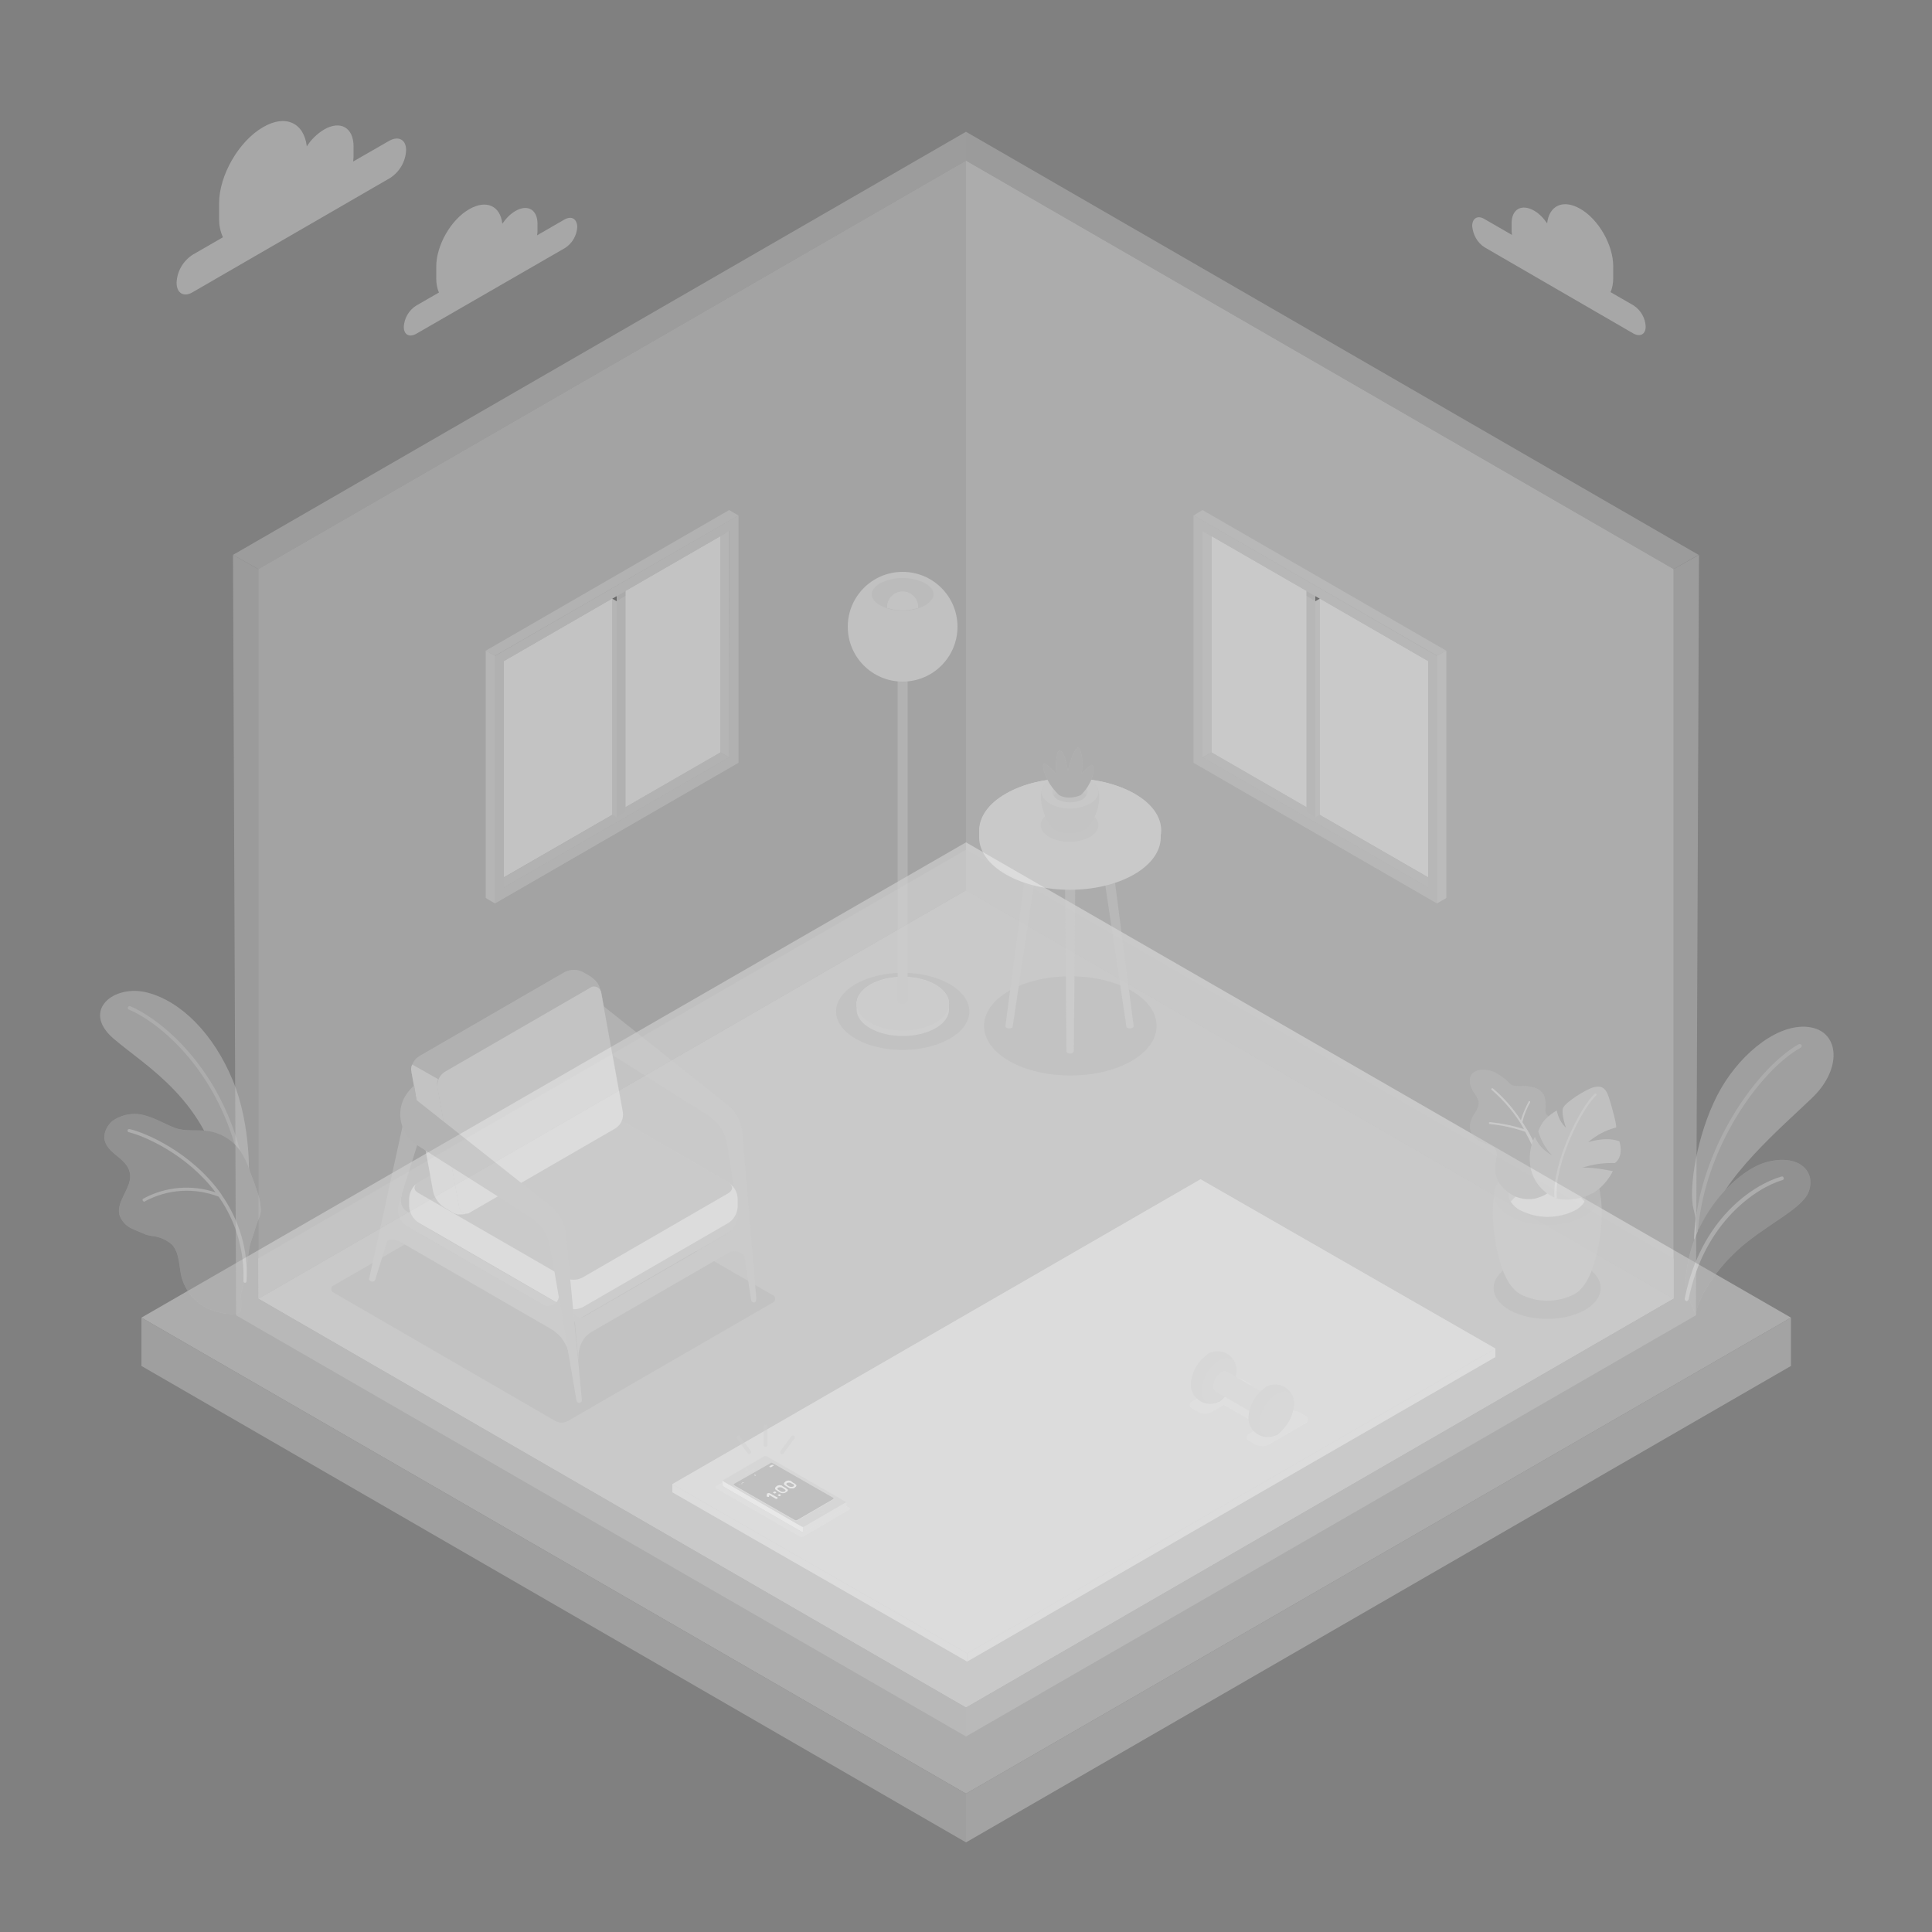 <?xml version="1.0" encoding="utf-8"?>
<!-- Generator: Adobe Illustrator 28.0.0, SVG Export Plug-In . SVG Version: 6.00 Build 0)  -->
<svg version="1.1" id="Capa_1" xmlns="http://www.w3.org/2000/svg" xmlns:xlink="http://www.w3.org/1999/xlink" x="0px" y="0px"
	 viewBox="0 0 500 500" style="enable-background:new 0 0 500 500;" xml:space="preserve">
<rect x="0" y="0" width="500" height="500" fill="#808080" stroke="none"/>
<style type="text/css">
	.st0{opacity:0.35;}
	.st1{fill:#FFFFFF;}
	.st2{opacity:0.15;enable-background:new    ;}
	.st3{opacity:0.1;enable-background:new    ;}
	.st4{fill:#F0F0F0;}
	.st5{opacity:0.3;enable-background:new    ;}
	.st6{opacity:0.9;}
	.st7{fill:#D1D1D1;}
	.st8{fill:#CECECE;}
	.st9{opacity:0.8;}
	.st10{fill:#FBFBFB;}
	.st11{opacity:0.6;}
	.st12{opacity:0.1;}
	.st13{opacity:0.85;fill:#FFFFFF;enable-background:new    ;}
	.st14{opacity:0.2;enable-background:new    ;}
	.st15{fill:#D8D8D8;}
	.st16{opacity:0.95;fill:#FFFFFF;enable-background:new    ;}
	.st17{fill:#F8F8F8;}
	.st18{fill:#E8E8E8;}
	.st19{opacity:0.45;fill:#FFFFFF;enable-background:new    ;}
	.st20{opacity:5.000000e-02;}
	.st21{opacity:0.25;enable-background:new    ;}
	.st22{opacity:0.7;fill:#FFFFFF;enable-background:new    ;}
	.st23{opacity:0.5;fill:#FFFFFF;enable-background:new    ;}
	.st24{opacity:0.4;fill:#FFFFFF;enable-background:new    ;}
	.st25{opacity:0.45;enable-background:new    ;}
</style>
<g id="freepik--Floor--inject-162" class="st0">
	<g id="freepik--floor--inject-162">
		<polygon class="st1" points="250,464.2 36.6,341 250,218 463.5,341 		"/>
		<polygon class="st1" points="36.6,341 36.6,353.5 250,476.8 250,464.2 		"/>
		<polygon class="st2" points="36.6,341 36.6,353.5 250,476.8 250,464.2 		"/>
		<polygon class="st1" points="250,476.8 463.5,353.5 463.5,341 250,464.2 		"/>
		<polygon class="st3" points="250,476.8 463.5,353.5 463.5,341 250,464.2 		"/>
	</g>
</g>
<g id="freepik--Clouds--inject-162" class="st0">
	<g id="freepik--clouds--inject-162">
		<path class="st4" d="M100.8,36.4l-9.4,5.4c0-0.4,0.1-0.8,0.1-1.2v-2.7c0-4.9-3.4-6.8-7.6-4.4c-1.8,1.1-3.4,2.6-4.5,4.4
			c-0.7-6.1-5.5-8.4-11.3-5c-6.3,3.6-11.4,12.5-11.4,19.7v4.1c0,1.6,0.3,3.2,1,4.7l-7.8,4.5c-2.5,1.6-4.1,4.3-4.2,7.3
			c0,2.7,1.9,3.8,4.2,2.4l51-29.5c2.5-1.6,4.1-4.3,4.2-7.3C105.1,36.2,103.2,35.1,100.8,36.4z"/>
		<path class="st4" d="M146.1,56.8l-7.1,4.1c0-0.3,0.1-0.6,0.1-0.9v-2.1c0-3.7-2.6-5.1-5.7-3.3c-1.4,0.8-2.5,2-3.4,3.3
			c-0.5-4.6-4.1-6.3-8.5-3.8c-4.8,2.7-8.6,9.4-8.6,14.9v3.1c0,1.2,0.2,2.5,0.7,3.6l-5.9,3.4c-1.9,1.2-3.1,3.3-3.2,5.5
			c0,2,1.4,2.8,3.2,1.8l38.5-22.2c1.9-1.2,3.1-3.3,3.2-5.5C149.3,56.6,147.9,55.8,146.1,56.8z"/>
	</g>
	<path id="freepik--Cloud--inject-162" class="st4" d="M384.2,56.7l7.1,4.1c0-0.3-0.1-0.6-0.1-0.9v-2.1c0-3.7,2.6-5.1,5.8-3.3
		c1.4,0.8,2.5,2,3.4,3.3c0.5-4.6,4.1-6.3,8.5-3.8c4.8,2.7,8.6,9.4,8.6,14.9V72c0,1.2-0.2,2.5-0.7,3.6l5.9,3.4
		c1.9,1.2,3.1,3.3,3.2,5.5c0,2-1.4,2.8-3.2,1.8L384.2,64c-1.9-1.2-3-3.3-3.2-5.5C381,56.5,382.4,55.6,384.2,56.7z"/>
</g>
<g id="freepik--Plants--inject-162" class="st0">
	<g id="freepik--plants--inject-162">
		<path class="st1" d="M438.1,312c-1-6.5,1.8-20.8,7.3-30.3s15.3-17.3,23.3-15.8c7.4,1.4,8,10.8,0.3,18.2s-24.1,21.3-26.4,32.5
			l-1.3,9.8L438.1,312z"/>
		<path class="st2" d="M438.1,312c-1-6.5,1.8-20.8,7.3-30.3s15.3-17.3,23.3-15.8c7.4,1.4,8,10.8,0.3,18.2s-24.1,21.3-26.4,32.5
			l-1.3,9.8L438.1,312z"/>
		<path class="st1" d="M438.9,321c0.2-0.1,0.4-0.2,0.4-0.5c1.1-23,16.5-43.8,26.8-49.4c0.2-0.2,0.3-0.5,0.1-0.7
			c-0.1-0.2-0.4-0.2-0.6-0.2c-10.4,5.7-26.1,26.8-27.2,50.2c0,0.3,0.2,0.5,0.4,0.5l0,0L438.9,321z"/>
		<path class="st1" d="M438.8,340.4c0.5-3.8,4.1-10.5,10.6-16.6c7.2-6.7,17-10.8,18.7-15.4c2-5.6-3-9.9-11.1-7.6s-21,15.6-20.8,32.9
			L438.8,340.4z"/>
		<path class="st5" d="M438.8,340.4c0.5-3.8,4.1-10.5,10.6-16.6c7.2-6.7,17-10.8,18.7-15.4c2-5.6-3-9.9-11.1-7.6s-21,15.6-20.8,32.9
			L438.8,340.4z"/>
		<path class="st1" d="M436.6,336.7c0.2,0,0.3-0.2,0.4-0.4c4-20.1,17.7-29,24.3-30.9c0.3-0.1,0.4-0.3,0.3-0.6l0,0
			c-0.1-0.3-0.3-0.4-0.6-0.3l0,0c-7.3,2.1-20.9,11-25,31.6c0,0.3,0.1,0.5,0.4,0.6C436.5,336.8,436.5,336.8,436.6,336.7z"/>
	</g>
	<g id="freepik--plants--inject-162_00000004539304992026160160000010937462740983874727_">
		<path class="st1" d="M64.4,305.6c0,0,0.8-14.1-4.2-26.1s-13.3-20.3-22-22.6s-17.3,4.6-8.8,11.9s24.3,15.9,28.4,38.1L64.4,305.6z"
			/>
		<path class="st2" d="M64.4,305.6c0,0,0.8-14.1-4.2-26.1s-13.3-20.3-22-22.6s-17.3,4.6-8.8,11.9s24.3,15.9,28.4,38.1L64.4,305.6z"
			/>
		<path class="st1" d="M62.4,301.6L62.4,301.6c0.4-0.1,0.5-0.3,0.5-0.6c-5.3-24.6-21.4-37.3-29.2-40.6c-0.2-0.1-0.5,0-0.6,0.3
			c-0.1,0.2,0,0.5,0.3,0.6l0,0C41,264.5,56.8,277,62,301.2C62,301.4,62.2,301.6,62.4,301.6z"/>
		<path class="st1" d="M27,294.6c0.2,1.9,1.7,3.3,3.2,4.5s3,2.5,3.4,4.4c0.8,3.7-3.6,7.2-2.7,10.9c0.5,1.5,1.6,2.8,3.1,3.5
			c1.2,0.6,2.4,1,3.7,1.6c0.6,0.2,1.2,0.3,1.8,0.4c1.9,0.2,3.6,1,5,2.2c2,2.2,1.8,5.6,2.5,8.5c1,3.5,3.4,6.4,6.7,8
			c2.7,1.3,7.2,2,8.3,1c0.9-0.8,0.1-4.2,0.5-5.3c0.8-2.9,1.4-5.8,1.7-8.8c0.1-1.4,0.3-2.7,0.7-4c0.5-1.4,1-2.9,1.4-4.3
			s1.3-2.7,1.2-4.4c-0.1-1.7-0.5-3.3-1.1-4.9c-0.5-1.6-1.1-3.1-1.7-4.7c-0.6-1.9-1.4-3.7-2.5-5.3c-1.9-2.8-5-4.7-8.4-5.2
			c-2.8-0.4-5.8,0.2-8.5-0.8s-5-2.5-7.7-3.2c-2.9-0.9-6.1-0.3-8.5,1.4C27.8,291.2,26.9,292.9,27,294.6z"/>
		<path class="st5" d="M27,294.6c0.2,1.9,1.7,3.3,3.2,4.5s3,2.5,3.4,4.4c0.8,3.7-3.6,7.2-2.7,10.9c0.5,1.5,1.6,2.8,3.1,3.5
			c1.2,0.6,2.4,1,3.7,1.6c0.6,0.2,1.2,0.3,1.8,0.4c1.9,0.2,3.6,1,5,2.2c2,2.2,1.8,5.6,2.5,8.5c1,3.5,3.4,6.4,6.7,8
			c2.7,1.3,7.2,2,8.3,1c0.9-0.8,0.1-4.2,0.5-5.3c0.8-2.9,1.4-5.8,1.7-8.8c0.1-1.4,0.3-2.7,0.7-4c0.5-1.4,1-2.9,1.4-4.3
			s1.3-2.7,1.2-4.4c-0.1-1.7-0.5-3.3-1.1-4.9c-0.5-1.6-1.1-3.1-1.7-4.7c-0.6-1.9-1.4-3.7-2.5-5.3c-1.9-2.8-5-4.7-8.4-5.2
			c-2.8-0.4-5.8,0.2-8.5-0.8s-5-2.5-7.7-3.2c-2.9-0.9-6.1-0.3-8.5,1.4C27.8,291.2,26.9,292.9,27,294.6z"/>
		<path class="st1" d="M57.4,309.3c0-0.1-0.1-0.1-0.1-0.2c-7.7-10.9-19.7-16-23.8-16.9c-0.2,0-0.5,0.1-0.5,0.3
			c0,0.2,0.1,0.5,0.3,0.5l0,0c3.8,0.9,15,5.6,22.5,15.6c-6.2-2.1-13-1.5-18.7,1.6c-0.2,0.1-0.3,0.4-0.1,0.6l0,0
			c0.1,0.1,0.2,0.2,0.3,0.2s0.2,0,0.2-0.1c5.9-3.2,12.9-3.6,19.1-1.2c4.5,6.4,6.7,14.1,6.4,21.9c0,0.2,0.2,0.4,0.4,0.4l0,0
			c0.2,0,0.4-0.2,0.4-0.4C64.3,323.8,62,315.9,57.4,309.3z"/>
	</g>
</g>
<g id="freepik--Walls--inject-162" class="st0">
	<g id="freepik--walls--inject-162">
		<polygon class="st1" points="250,441.9 433.1,336.1 250,230.4 66.9,336.1 		"/>
		<g class="st6">
			<polygon class="st1" points="250,441.9 433.1,336.1 250,230.4 66.9,336.1 			"/>
		</g>
		<polygon class="st7" points="250,449.4 250,441.9 433.1,336.1 433.1,147.3 439.7,143.6 438.9,340.4 		"/>
		<polygon class="st8" points="250,449.4 250,441.9 66.9,336.1 66.9,147.3 60.3,143.6 61.1,340.4 		"/>
		<polygon class="st7" points="60.3,143.6 250,34.1 250,41.6 66.9,147.3 		"/>
		<polygon class="st8" points="439.6,143.6 250,34.1 250,41.6 433.1,147.3 		"/>
		<polygon class="st1" points="250,230.4 250,41.6 433.1,147.3 433.1,336.1 		"/>
		<g class="st9">
			<polygon class="st1" points="250,230.4 250,41.6 433.1,147.3 433.1,336.1 			"/>
		</g>
		<polygon class="st10" points="433.1,336.1 433.1,325.7 250,219.9 250,230.4 		"/>
		<polygon class="st1" points="250,230.4 250,41.6 66.9,147.3 66.9,336.1 		"/>
		<g class="st11">
			<polygon class="st1" points="250,230.4 250,41.6 66.9,147.3 66.9,336.1 			"/>
		</g>
		<g class="st12">
			<polygon points="250,230.4 250,41.6 66.9,147.3 66.9,336.1 			"/>
		</g>
		<polygon class="st4" points="66.9,336.1 66.8,325.7 250,219.9 250,230.4 		"/>
	</g>
</g>
<g id="freepik--Windows--inject-162" class="st0">
	<g id="freepik--Window--inject-162">
		<polygon class="st8" points="128.1,228.4 130.4,229.7 188.7,196 186.4,194.7 		"/>
		<polygon class="st1" points="186.4,194.7 130.4,227 130.4,171.1 186.4,138.8 		"/>
		<polygon class="st13" points="186.4,194.7 130.4,227 130.4,171.1 186.4,138.8 		"/>
		<polygon class="st1" points="159.6,152.9 159.6,211.5 161.9,210.2 161.9,151.6 		"/>
		<polygon class="st14" points="159.6,152.9 159.6,211.5 161.9,210.2 161.9,151.6 		"/>
		<polygon class="st3" points="159.6,154.2 161.9,152.9 161.9,154.2 159.6,155.6 		"/>
		<polygon class="st15" points="158.4,152.2 159.6,152.9 159.6,211.5 158.4,210.8 		"/>
		<polygon points="159.6,155.6 158.4,154.9 159.6,154.2 		"/>
		<path class="st1" d="M191.1,133.4l-63,36.4v64l63-36.4V133.4z M188.7,196l-58.3,33.7v-58.6l58.4-33.7L188.7,196z"/>
		<path class="st14" d="M191.1,133.4l-63,36.4v64l63-36.4V133.4z M188.7,196l-58.3,33.7v-58.6l58.4-33.7L188.7,196z"/>
		<polygon class="st15" points="188.7,196 186.4,194.7 186.4,138.8 188.7,137.4 		"/>
		<polygon class="st8" points="191.1,133.4 188.7,132 125.7,168.4 128.1,169.7 		"/>
		<polygon class="st15" points="125.7,168.4 128.1,169.7 128.1,233.8 125.7,232.4 		"/>
	</g>
	<g id="freepik--window--inject-162">
		<polygon class="st8" points="371.9,228.4 369.6,229.7 311.2,196 313.6,194.7 		"/>
		<polygon class="st1" points="313.6,194.7 369.6,227 369.6,171.1 313.6,138.8 		"/>
		<polygon class="st16" points="313.6,194.7 369.6,227 369.6,171.1 313.6,138.8 		"/>
		<polygon class="st1" points="340.4,152.9 340.4,211.5 338.1,210.2 338.1,151.6 		"/>
		<polygon class="st14" points="340.4,152.9 340.4,211.5 338.1,210.2 338.1,151.6 		"/>
		<polygon class="st3" points="340.4,154.2 338.1,152.9 338.1,154.2 340.4,155.6 		"/>
		<polygon class="st15" points="341.6,152.2 340.4,152.9 340.4,211.5 341.6,210.8 		"/>
		<polygon points="340.4,155.6 341.6,154.9 340.4,154.2 		"/>
		<path class="st1" d="M308.9,197.4l63,36.4v-64l-63-36.4V197.4z M311.2,137.4l58.4,33.7v58.6L311.2,196V137.4z"/>
		<path class="st14" d="M308.9,197.4l63,36.4v-64l-63-36.4V197.4z M311.2,137.4l58.4,33.7v58.6L311.2,196V137.4z"/>
		<polygon class="st15" points="311.2,196 313.6,194.7 313.6,138.8 311.2,137.4 		"/>
		<polygon class="st8" points="308.9,133.4 311.2,132 374.3,168.4 371.9,169.7 		"/>
		<polygon class="st15" points="374.3,168.4 371.9,169.7 371.9,233.8 374.3,232.4 		"/>
	</g>
</g>
<g id="freepik--Lamp--inject-162" class="st0">
	<path id="freepik--Shadow--inject-162" class="st3" d="M221.4,254.7c-6.7,3.9-6.7,10.2,0,14.1s17.6,3.9,24.4,0s6.7-10.2,0-14.1
		S228.1,250.8,221.4,254.7z"/>
	<g id="freepik--lamp--inject-162">
		<path class="st7" d="M225.2,254.9c-4.7,2.7-4.7,7.1,0,9.8s12.2,2.7,16.9,0s4.7-7.1,0-9.8S229.8,252.2,225.2,254.9z"/>
		<path class="st15" d="M245.6,259.7L245.6,259.7c0-1.8-1.2-3.5-3.5-4.9c-4.7-2.7-12.2-2.7-16.9,0c-2.3,1.4-3.5,3.1-3.5,4.9l0,0v1.6
			l0,0c0,1.7,1.2,3.5,3.5,4.8c4.7,2.7,12.2,2.7,16.9,0c2.3-1.3,3.5-3.1,3.5-4.8l0,0V259.7z"/>
		<path class="st7" d="M225.2,254.9c-4.7,2.7-4.7,7.1,0,9.8s12.2,2.7,16.9,0s4.7-7.1,0-9.8S229.8,252.2,225.2,254.9z"/>
		<path class="st8" d="M234.9,172.6h-2.6V259l0,0c0,0.3,0.1,0.5,0.4,0.6c0.6,0.3,1.2,0.3,1.8,0c0.2-0.1,0.4-0.3,0.4-0.6l0,0
			L234.9,172.6z"/>
		<circle class="st17" cx="233.6" cy="162.2" r="14.2"/>
		<path class="st18" d="M233.6,158c-2.1,0.1-4.1-0.4-5.9-1.4c-1.4-0.8-2.1-1.8-2.1-2.8s0.8-2,2.1-2.8c3.7-1.9,8.1-1.9,11.8,0
			c1.4,0.8,2.1,1.8,2.1,2.8s-0.8,2-2.1,2.8C237.7,157.6,235.7,158.1,233.6,158z"/>
		<path class="st1" d="M233.6,153.1c-2.2,0-4,1.8-4,4c0,0.1,0,0.1,0,0.2c2.6,0.8,5.4,0.8,8,0c0-0.1,0-0.1,0-0.2
			C237.6,154.9,235.8,153.1,233.6,153.1z"/>
		<g class="st9">
			<path class="st1" d="M233.6,153.1c-2.2,0-4,1.8-4,4c0,0.1,0,0.1,0,0.2c2.6,0.8,5.4,0.8,8,0c0-0.1,0-0.1,0-0.2
				C237.6,154.9,235.8,153.1,233.6,153.1z"/>
		</g>
	</g>
</g>
<g id="freepik--Table--inject-162" class="st0">
	<path class="st3" d="M261.2,256.4c-8.7,5-8.7,13.2,0,18.2c8.7,5,22.9,5,31.6,0s8.7-13.2,0-18.2S269.9,251.4,261.2,256.4z"/>
	<g id="freepik--table--inject-162_00000119118394963098845960000005648899248889087390_">
		<g id="freepik--table--inject-162">
			<path class="st8" d="M265.5,224.8c0-0.2,0.2-0.4,0.4-0.5c0.6-0.3,1.3-0.3,1.9,0c0.2,0.1,0.4,0.3,0.4,0.5l-6.1,40.8l0,0
				c0,0.2-0.1,0.3-0.3,0.4c-0.4,0.2-0.9,0.2-1.3,0c-0.1-0.1-0.3-0.2-0.3-0.4l0,0L265.5,224.8z"/>
			<path class="st8" d="M288.1,224.8c0-0.2-0.2-0.4-0.4-0.5c-0.6-0.3-1.3-0.3-1.9,0c-0.2,0.1-0.4,0.3-0.4,0.5l6.1,40.8l0,0
				c0,0.2,0.1,0.3,0.3,0.4c0.4,0.2,0.9,0.2,1.3,0c0.1-0.1,0.3-0.2,0.3-0.4l0,0L288.1,224.8z"/>
			<path class="st8" d="M278.3,226.1c0-0.2-0.2-0.4-0.4-0.5c-0.6-0.3-1.3-0.3-1.9,0c-0.2,0.1-0.4,0.3-0.4,0.5l0.4,46l0,0
				c0,0.2,0.1,0.3,0.3,0.4c0.4,0.2,0.9,0.2,1.3,0c0.1-0.1,0.2-0.2,0.3-0.4l0,0L278.3,226.1z"/>
			<path class="st1" d="M300.4,215L300.4,215c0-3.5-2.3-6.9-6.9-9.6c-9.1-5.3-24-5.3-33.2,0c-4.6,2.6-6.9,6.1-6.9,9.6l0,0v1.9l0,0
				c0.1,3.4,2.4,6.8,6.9,9.4c9.2,5.3,24,5.3,33.2,0c4.5-2.6,6.8-6,6.9-9.4l0,0V215z"/>
			<path class="st1" d="M260.4,205.4c-9.2,5.3-9.2,13.9,0,19.1c9.2,5.2,24,5.3,33.2,0s9.2-13.9,0-19.1S269.5,200.1,260.4,205.4z"/>
			<path class="st19" d="M260.4,205.4c-9.2,5.3-9.2,13.9,0,19.1c9.2,5.2,24,5.3,33.2,0s9.2-13.9,0-19.1S269.5,200.1,260.4,205.4z"/>
		</g>
		<g id="freepik--Pot--inject-162">
			<g class="st20">
				<path d="M282.1,210.5c2.9,1.7,2.9,4.4,0,6.1c-3.3,1.7-7.3,1.7-10.6,0c-2.9-1.7-2.9-4.4,0-6.1
					C274.8,208.8,278.8,208.8,282.1,210.5z"/>
			</g>
			<path class="st4" d="M272.2,213.9c-2.5-2.6-4-9.1-1.6-11.1h12.6c2.5,2.1,1,8.5-1.6,11.1l-0.1,0.1l-0.1,0.1l-0.2,0.2l-0.1,0.1
				c-0.1,0.1-0.1,0.1-0.2,0.1c-0.1,0.1-0.2,0.1-0.3,0.2c-2.4,1.2-5.2,1.2-7.6,0l0,0c-0.1-0.1-0.2-0.1-0.3-0.2l-0.2-0.1l-0.1-0.1
				l-0.2-0.2C272.3,214.1,272.2,214,272.2,213.9C272.2,214,272.2,213.9,272.2,213.9z"/>
			<path class="st10" d="M282.1,202c2.9,1.7,2.9,4.4,0,6c-3.3,1.7-7.2,1.7-10.4,0c-2.9-1.7-2.9-4.4,0-6
				C275,200.3,278.9,200.3,282.1,202z"/>
			<path class="st4" d="M280.1,203.1c1.8,1,1.8,2.6,0,3.7c-2,1-4.4,1-6.4,0c-1.8-1-1.8-2.6,0-3.7
				C275.7,202.1,278.1,202.1,280.1,203.1z"/>
			<path class="st18" d="M273.7,204.9c2-1,4.4-1,6.4,0c0.4,0.2,0.8,0.6,1,1c-0.3,0.4-0.6,0.8-1,1c-2,1-4.4,1-6.4,0
				c-0.4-0.2-0.8-0.6-1-1C273,205.5,273.3,205.1,273.7,204.9z"/>
			<path class="st1" d="M279.7,205.8c0.9-0.9,1.7-1.9,2.3-3.1c1.1-1.9,1.2-4.4,0.7-4.7s-2.8,2.2-2.8,2.2c0.2-1.1,0.3-2.1,0.2-3.2
				c-0.1-1.7-0.5-3.2-1-3.5s-1.5,1.8-2,3.3s-0.7,2.8-0.7,2.8c-0.2-1.2-0.5-2.4-0.8-3.5c-0.6-1.6-1.1-1.9-1.5-1.8s-0.6,0.9-0.8,3
				c0,1,0,2,0.1,3c0,0-0.8-0.9-1.7-1.7s-1.4-1-1.6-0.9s-0.4,1.6,1.1,4.3c0.7,1.4,1.7,2.6,2.8,3.7
				C274.1,205.8,276.2,207.2,279.7,205.8z"/>
			<path class="st5" d="M279.7,205.8c0.9-0.9,1.7-1.9,2.3-3.1c1.1-1.9,1.2-4.4,0.7-4.7s-2.8,2.2-2.8,2.2c0.2-1.1,0.3-2.1,0.2-3.2
				c-0.1-1.7-0.5-3.2-1-3.5s-1.5,1.8-2,3.3s-0.7,2.8-0.7,2.8c-0.2-1.2-0.5-2.4-0.8-3.5c-0.6-1.6-1.1-1.9-1.5-1.8s-0.6,0.9-0.8,3
				c0,1,0,2,0.1,3c0,0-0.8-0.9-1.7-1.7s-1.4-1-1.6-0.9s-0.4,1.6,1.1,4.3c0.7,1.4,1.7,2.6,2.8,3.7
				C274.1,205.8,276.2,207.2,279.7,205.8z"/>
		</g>
	</g>
</g>
<g id="freepik--plant-with-pot--inject-162" class="st0">
	<path id="freepik--shadow--inject-162" class="st3" d="M390.6,327.7c-5.4,3.1-5.4,8.2,0,11.3s14.2,3.1,19.6,0s5.4-8.2,0-11.3
		S396.1,324.5,390.6,327.7z"/>
	<g id="freepik--pot--inject-162">
		<path class="st7" d="M409.3,333.4c4.7-4.8,7.5-24.5,2.9-28.4h-23.5c-4.6,3.8-1.9,23.5,2.9,28.4l0.1,0.1c0.1,0,0.1,0.1,0.2,0.2
			l0.4,0.4l0.1,0.1l0.4,0.3c0.2,0.1,0.4,0.3,0.6,0.4c4.4,2.3,9.7,2.3,14.1,0l0,0c0.2-0.1,0.4-0.3,0.6-0.4l0.3-0.2l0.1-0.1
			c0.1-0.1,0.3-0.2,0.4-0.4l0.2-0.2L409.3,333.4z"/>
		<path class="st8" d="M390.7,303.5c-5.4,3.1-5.4,8.1,0,11.2s14.1,3.1,19.4,0s5.4-8.1,0-11.2S396.1,300.4,390.7,303.5z"/>
		<path class="st15" d="M393.3,304.9c-3.9,2.3-3.9,6,0,8.2c4.5,2.3,9.8,2.3,14.3,0c3.9-2.3,3.9-6,0-8.2
			C403.1,302.7,397.8,302.7,393.3,304.9z"/>
		<path class="st10" d="M407.6,308.9c-4.5-2.3-9.8-2.3-14.3,0c-0.9,0.5-1.7,1.3-2.3,2.1c0.6,0.9,1.4,1.7,2.4,2.2
			c4.5,2.3,9.8,2.3,14.3,0c1-0.5,1.8-1.3,2.4-2.2C409.4,310.1,408.6,309.3,407.6,308.9z"/>
		<g id="freepik--plants--inject-162_00000011025539586653945100000002729429655482239152_">
			<path class="st1" d="M403.3,295c0.2-0.6,0.3-1.2,0.3-1.9c0.1-1.5-0.6-3-2-3.8c-0.5-0.3-1.2-0.5-1.5-1c-0.1-0.3-0.2-0.7-0.2-1
				c0.2-1.3,0.1-2.6-0.3-3.8c-0.6-1.1-1.6-1.8-2.8-2.1c-1.2-0.3-2.4-0.4-3.5-0.3c-0.6,0-1.3,0-1.9-0.2c-0.7-0.3-1.1-0.9-1.6-1.4
				c-0.6-0.5-1.3-1-2-1.4c-1.4-1-3.1-1.4-4.8-1.2c-3.5,0.7-2.9,3.8-1.5,5.9s1.8,2.9,0,5.6s-1.3,5.7,1.6,7s4.7,1.2,4.1,4.5
				c-0.5,3-0.6,5.5,2.5,8.2c2,1.8,4.8,2.6,7.5,2.1c1.2-0.3,2.3-0.7,3.3-1.4c0.7-0.5,0.1-1.1,0.2-1.9c0.3-1.8,0.6-3.6,0.9-5.4
				c0.2-1.4,0.4-2.9,0.7-4.3C402.8,296.5,403.1,295.8,403.3,295z"/>
			<path class="st21" d="M403.3,295c0.2-0.6,0.3-1.2,0.3-1.9c0.1-1.5-0.6-3-2-3.8c-0.5-0.3-1.2-0.5-1.5-1c-0.1-0.3-0.2-0.7-0.2-1
				c0.2-1.3,0.1-2.6-0.3-3.8c-0.6-1.1-1.6-1.8-2.8-2.1c-1.2-0.3-2.4-0.4-3.5-0.3c-0.6,0-1.3,0-1.9-0.2c-0.7-0.3-1.1-0.9-1.6-1.4
				c-0.6-0.5-1.3-1-2-1.4c-1.4-1-3.1-1.4-4.8-1.2c-3.5,0.7-2.9,3.8-1.5,5.9s1.8,2.9,0,5.6s-1.3,5.7,1.6,7s4.7,1.2,4.1,4.5
				c-0.5,3-0.6,5.5,2.5,8.2c2,1.8,4.8,2.6,7.5,2.1c1.2-0.3,2.3-0.7,3.3-1.4c0.7-0.5,0.1-1.1,0.2-1.9c0.3-1.8,0.6-3.6,0.9-5.4
				c0.2-1.4,0.4-2.9,0.7-4.3C402.8,296.5,403.1,295.8,403.3,295z"/>
			<path class="st1" d="M395.4,292.6c0,0,0-0.1-0.1-0.1c-0.4-0.7-0.9-1.4-1.3-2.1c0.4-1.8,1.1-3.5,2-5.1c0-0.1,0-0.3-0.1-0.3
				c-0.1-0.1-0.3,0-0.3,0.1l0,0c-0.8,1.5-1.5,3.1-2,4.8c-2-3.1-4.4-5.8-7.2-8.2c-0.1-0.1-0.3-0.1-0.4,0l0,0
				c-0.1,0.1-0.1,0.3,0.1,0.4c3.3,2.9,6.2,6.3,8.3,10.1c-2.9-0.9-5.8-1.5-8.8-1.8c-0.1,0-0.3,0.1-0.3,0.2l0,0c0,0.1,0.1,0.3,0.2,0.3
				l0,0c3.2,0.3,6.3,1,9.2,2c2.7,4.8,4.6,10.1,5.4,15.6c0,0.1,0.1,0.2,0.2,0.2h0.1c0.1,0,0.2-0.2,0.2-0.3l0,0
				C400.1,302.9,398.2,297.6,395.4,292.6z"/>
			<path class="st1" d="M403.4,310.3c2.6,0.4,5.3,0,7.7-1c4.2-1.7,6.3-6.2,6.3-6.2s-5.1-1.1-7.9-0.9c2.7-0.9,5.5-1.3,8.4-1.2
				c0,0,2.4-1.4,1.2-5.6c0,0-2.7-1.4-8.1,0.2c2.1-1.8,4.5-3.1,7.2-3.8c0.4-0.1-1.1-5.6-1.9-8s-2-2.9-3.9-2.4s-7.4,3.9-7.9,5.4
				s0.8,5.1,0.8,5.1c-1.3-1.2-2.1-2.8-2.4-4.5c-1.1,0.6-2.2,1.5-3.1,2.4c-0.8,0.9-1.3,1.9-1.7,3c0.7,2.3,1.9,4.5,3.6,6.2
				c-2-1-3.6-2.7-4.5-4.8c-1.1,2.2-1.5,4.8-1.2,7.2C396.5,305.6,399.4,309.1,403.4,310.3z"/>
			<path class="st3" d="M403.4,310.3c2.6,0.4,5.3,0,7.7-1c4.2-1.7,6.3-6.2,6.3-6.2s-5.1-1.1-7.9-0.9c2.7-0.9,5.5-1.3,8.4-1.2
				c0,0,2.4-1.4,1.2-5.6c0,0-2.7-1.4-8.1,0.2c2.1-1.8,4.5-3.1,7.2-3.8c0.4-0.1-1.1-5.6-1.9-8s-2-2.9-3.9-2.4s-7.4,3.9-7.9,5.4
				s0.8,5.1,0.8,5.1c-1.3-1.2-2.1-2.8-2.4-4.5c-1.1,0.6-2.2,1.5-3.1,2.4c-0.8,0.9-1.3,1.9-1.7,3c0.7,2.3,1.9,4.5,3.6,6.2
				c-2-1-3.6-2.7-4.5-4.8c-1.1,2.2-1.5,4.8-1.2,7.2C396.5,305.6,399.4,309.1,403.4,310.3z"/>
			<path class="st1" d="M402.8,310c0.1,0,0.1-0.1,0.1-0.2c-0.7-8.5,6.5-23,10.2-26.3c0.1-0.1,0.1-0.3,0-0.4l0,0
				c-0.1-0.1-0.3-0.1-0.4,0c-3.8,3.4-11.1,18.2-10.4,26.8c0,0.1,0.1,0.2,0.3,0.2C402.7,310,402.7,310,402.8,310z"/>
		</g>
	</g>
</g>
<g id="freepik--Chair--inject-162" class="st0">
	<path id="freepik--shadow--inject-162_00000122713953944994860500000003863552323821443506_" class="st3" d="M200.2,335.3
		L142.6,302c-1-0.5-2.1-0.5-3.1,0l-53.2,30.7c-0.5,0.2-0.7,0.8-0.5,1.3c0.1,0.2,0.3,0.4,0.5,0.5l57.5,33.3c1,0.5,2.1,0.5,3.1,0
		l4.3-2.5l28.9-16.7l19.9-11.5c0.5-0.2,0.7-0.8,0.5-1.3C200.6,335.6,200.4,335.4,200.2,335.3z"/>
	<g id="freepik--chair--inject-162">
		<path class="st7" d="M190.6,310.1L190.6,310.1c0.5,2.8-0.9,5.7-3.4,7.1L148,337.6l-0.1,2.3l-1.8,1l2.3,1.3l43.3-25.1L190.6,310.1z
			"/>
		<path class="st8" d="M149.7,352.2L149.7,352.2c-0.2-3,0.8-6,3.4-7.5l35.3-20.4c1.6-0.9,3.6-0.4,4.5,1.2c0.2,0.3,0.3,0.7,0.4,1.1
			l0,0l-2.3-14l0,0c0.5,2.8-0.8,5.6-3.3,7l-36.5,21.1c-0.8,0.5-1.9,0.3-2.4-0.5c-0.2-0.3-0.3-0.6-0.3-1l-0.2-1.9L149.7,352.2z"/>
		<path class="st8" d="M150.4,255.8l-10,5.8l42.7,27c2.7,1.7,4.6,4.5,5.1,7.7l6.2,40.2c0.1,0.4,0.4,0.6,0.8,0.6c0.1,0,0.1,0,0.2-0.1
			l0,0c0.2-0.1,0.4-0.4,0.3-1.4l-3.6-42.8c-0.4-2.9-1.9-5.5-4.2-7.2L150.4,255.8z"/>
		<path class="st15" d="M104.1,308.9l-0.2,0.6c-0.9,2-0.1,4.4,1.8,5.5l39.3,22.7l-1-5.9l1.5,8.8l-44.1-25.5L104.1,308.9z"/>
		<path class="st15" d="M104.1,308.9l-0.1,0.4c-0.7,1.7,0,3.6,1.6,4.4c1,0.4,2.1,0.4,3-0.2l1.7-1l2.2,1.3l-9.2,5.3l-2.9-1.9
			L104.1,308.9z"/>
		<path class="st1" d="M146,338.2l-37.7-21.8c-1.4-0.9-2.3-2.5-2.4-4.1v-2.2c0.1-1.7,1-3.2,2.4-4.1l37.7-21.8c1.5-0.8,3.3-0.8,4.8,0
			l37.7,21.8c1.4,0.9,2.3,2.5,2.4,4.1v2.2c-0.1,1.7-1,3.2-2.4,4.1l-37.7,21.8C149.3,339,147.5,339,146,338.2z"/>
		<path class="st14" d="M146,338.2l-37.7-21.8c-1.4-0.9-2.3-2.5-2.4-4.1v-2.2c0.1-1.7,1-3.2,2.4-4.1l37.7-21.8
			c1.5-0.8,3.3-0.8,4.8,0l37.7,21.8c1.4,0.9,2.3,2.5,2.4,4.1v2.2c-0.1,1.7-1,3.2-2.4,4.1l-37.7,21.8C149.3,339,147.5,339,146,338.2z
			"/>
		<path class="st1" d="M146.7,338.5c-0.2-0.1-0.5-0.2-0.7-0.3l-37.7-21.8c-1.4-0.9-2.3-2.5-2.4-4.1v-2.2c0.1-1.5,0.8-2.9,1.9-3.8
			c-0.8,0.8-0.7,1.8,0.4,2.4l37.6,21.7L146.7,338.5z"/>
		<path class="st1" d="M190.9,310.1v2.3c-0.1,1.7-1,3.2-2.4,4.1l-37.7,21.8c-1.3,0.6-2.7,0.7-4.1,0.3l-0.9-8.1l0.2,0.1
			c1.5,0.8,3.3,0.8,4.8,0l37.7-21.8c1.1-0.7,1.3-1.7,0.4-2.4C190.1,307.2,190.8,308.6,190.9,310.1z"/>
		<path class="st1" d="M159.4,291.9l-37.7,21.8c-0.9,0.5-1.8,0.6-2.8,0.5c-0.1,0-0.3,0-0.4,0h-0.1h-0.2l0,0l-0.4-0.1
			c-0.3-0.1-0.6-0.2-0.8-0.4l-2-1.2c-1.4-0.9-2.5-2.4-2.9-4.1l-5.6-30.9c0-0.2,0-0.4-0.1-0.6c0-0.1,0-0.2,0-0.2
			c0-0.4,0.1-0.8,0.3-1.2c0.3-0.7,0.7-1.3,1.3-1.8l0.2-0.1l0.2-0.2l37.7-21.8c1.5-0.8,3.3-0.8,4.8,0l1.9,1.1
			c0.4,0.3,0.8,0.6,1.1,0.9c0.1,0.1,0.1,0.1,0.2,0.2c0.3,0.3,0.5,0.6,0.7,0.9c0,0.1,0.1,0.1,0.1,0.2l0.1,0.2
			c0.1,0.1,0.1,0.2,0.1,0.3s0.1,0.2,0.1,0.3l0.1,0.2v0.1c0,0.1,0.1,0.1,0.1,0.2s0.1,0.2,0.1,0.3c0,0.1,0,0.1,0.1,0.2l5.6,30.9
			C161.5,289.4,160.8,291,159.4,291.9z"/>
		<path class="st14" d="M159.4,291.9l-37.7,21.8c-0.9,0.5-1.8,0.6-2.8,0.5c-0.1,0-0.3,0-0.4,0h-0.1h-0.2l0,0l-0.4-0.1
			c-0.3-0.1-0.6-0.2-0.8-0.4l-2-1.2c-1.4-0.9-2.5-2.4-2.9-4.1l-5.6-30.9c0-0.2,0-0.4-0.1-0.6c0-0.1,0-0.2,0-0.2
			c0-0.4,0.1-0.8,0.3-1.2c0.3-0.7,0.7-1.3,1.3-1.8l0.2-0.1l0.2-0.2l37.7-21.8c1.5-0.8,3.3-0.8,4.8,0l1.9,1.1
			c0.4,0.3,0.8,0.6,1.1,0.9c0.1,0.1,0.1,0.1,0.2,0.2c0.3,0.3,0.5,0.6,0.7,0.9c0,0.1,0.1,0.1,0.1,0.2l0.1,0.2
			c0.1,0.1,0.1,0.2,0.1,0.3s0.1,0.2,0.1,0.3l0.1,0.2v0.1c0,0.1,0.1,0.1,0.1,0.2s0.1,0.2,0.1,0.3c0,0.1,0,0.1,0.1,0.2l5.6,30.9
			C161.5,289.4,160.8,291,159.4,291.9z"/>
		<path class="st1" d="M113.2,281.5l5.6,30.9c0.1,1,0.9,1.7,1.9,1.7c0.3,0,0.7-0.1,0.9-0.3l37.7-21.8c1.4-0.9,2.1-2.5,1.9-4.1
			l-5.6-30.9c-0.1-1-0.9-1.7-1.9-1.7c-0.3,0-0.7,0.1-0.9,0.3l-37.7,21.8C113.7,278.3,113,279.9,113.2,281.5z"/>
		<path class="st1" d="M120.7,314.1c-0.6,0.2-1.2,0.2-1.8,0.2c-0.1,0-0.3,0-0.4,0s-0.2,0-0.3-0.1l0,0l-0.4-0.1
			c-0.3-0.1-0.6-0.2-0.8-0.4l-2-1.2c-1.4-0.9-2.5-2.4-2.9-4.1l-5.6-30.9c0-0.2,0-0.4-0.1-0.6c0-0.1,0-0.2,0-0.2
			c0-0.4,0.1-0.8,0.3-1.2l6.7,3.8c-0.3,0.6-0.3,1.4-0.2,2l5.6,30.9C118.9,313.3,119.7,314.1,120.7,314.1
			C120.7,314,120.7,314.1,120.7,314.1z"/>
		<path class="st7" d="M95.6,330.6l8.9-40.6l4.3,3.7l-11.7,37.5c-0.1,0.2-0.2,0.3-0.3,0.4l0,0c-0.4,0.2-0.9,0.1-1.2-0.3
			C95.5,331.1,95.5,330.9,95.6,330.6z"/>
		<path class="st8" d="M107.8,284.7l34.5,27.3c2.5,2,4,4.9,4.2,8l4.1,42.3c0,0.3-0.1,0.5-0.4,0.7l0,0c-0.3,0.2-0.8,0-0.9-0.3
			c0-0.1-0.1-0.1-0.1-0.2l-6.8-39.8c-0.5-3.2-2.4-6-5.1-7.7L108,296.4c-4.4-2.8-5.8-8.7-2.9-13.1c0.6-0.9,1.3-1.7,2.1-2.4
			L107.8,284.7z"/>
		<path class="st7" d="M103.5,310.9L103.5,310.9c-1.1,2.3-0.3,5,1.8,6.4l35.2,20.3c1.3,0.8,3,0.3,3.8-1c0.3-0.5,0.4-1.2,0.3-1.8l0,0
			l2.7,15.9l0,0c-0.5-2.8-2.2-5.3-4.6-6.7l-39.1-22.6c-1.9-1.1-4.4-0.5-5.5,1.4c-0.1,0.1-0.2,0.3-0.2,0.4l0,0L103.5,310.9z"/>
	</g>
</g>
<g id="freepik--Mat--inject-162" class="st0">
	<g id="freepik--mat--inject-162">
		<polygon class="st1" points="387,349 250.3,427.9 174,384.1 310.7,305.2 		"/>
		<polygon class="st22" points="387,349 250.3,427.9 174,384.1 310.7,305.2 		"/>
		<polygon class="st1" points="387,349 387,351.2 250.3,430 250.3,427.9 		"/>
		<polygon class="st23" points="387,349 387,351.2 250.3,430 250.3,427.9 		"/>
		<polygon class="st1" points="250.3,427.9 174,384.1 174,386.2 250.3,430 		"/>
		<polygon class="st24" points="250.3,427.9 174,384.1 174,386.2 250.3,430 		"/>
	</g>
</g>
<g id="freepik--Device--inject-162" class="st0">
	<g id="freepik--device--inject-162_00000005972453023505574910000014675549712712534930_">
		<g id="freepik--shadow--inject-162_00000168817952559549537670000014970556046329301158_">
			<path id="freepik--shadow--inject-162_00000159462539771022912840000000824662913458517377_" class="st1" d="M208,397.6l11.8-6.9
				c0.1,0,0.2-0.2,0.2-0.3c0-0.1-0.1-0.2-0.2-0.2l-21.7-12.5c-0.3-0.1-0.6-0.1-0.9,0l-11.8,6.9c-0.1,0-0.2,0.2-0.2,0.4
				c0,0.1,0.1,0.1,0.2,0.2l21.7,12.5C207.4,397.8,207.7,397.8,208,397.6z"/>
			<path id="freepik--shadow--inject-162_00000134968101518068657490000013140719893706302084_" class="st3" d="M208,397.6l11.8-6.9
				c0.1,0,0.2-0.2,0.2-0.3c0-0.1-0.1-0.2-0.2-0.2l-21.7-12.5c-0.3-0.1-0.6-0.1-0.9,0l-11.8,6.9c-0.1,0-0.2,0.2-0.2,0.4
				c0,0.1,0.1,0.1,0.2,0.2l21.7,12.5C207.4,397.8,207.7,397.8,208,397.6z"/>
		</g>
		<g id="freepik--device--inject-162_00000042007367730993317660000005811406686775365525_">
			<g id="freepik--device--inject-162">
				<path class="st1" d="M218.7,388.5c0.2,0.1,0.1,0.3,0,0.4l-10.6,6.1c-0.2,0.1-0.5,0.1-0.8,0l-20.1-11.6c-0.2-0.1-0.2-0.3,0-0.4
					c-0.2,0.2-0.3,0.4-0.3,0.6v0.5c0,0.3,0.2,0.5,0.4,0.7l20.1,11.6c0.2,0.1,0.5,0.1,0.8,0l10.5-6.1c0.2-0.1,0.4-0.4,0.4-0.7v-0.5
					C219.1,388.9,218.9,388.7,218.7,388.5z"/>
				<path class="st3" d="M218.7,388.5c0.2,0.1,0.1,0.3,0,0.4l-10.6,6.1c-0.2,0.1-0.5,0.1-0.8,0l-20.1-11.6c-0.2-0.1-0.2-0.3,0-0.4
					c-0.2,0.2-0.3,0.4-0.3,0.6v0.5c0,0.3,0.2,0.5,0.4,0.7l20.1,11.6c0.2,0.1,0.5,0.1,0.8,0l10.5-6.1c0.2-0.1,0.4-0.4,0.4-0.7v-0.5
					C219.1,388.9,218.9,388.7,218.7,388.5z"/>
				<path class="st1" d="M218.6,388.5l-20.1-11.6c-0.2-0.1-0.5-0.1-0.8,0l-10.5,6.1c-0.2,0.1-0.2,0.3,0,0.5l20.1,11.6
					c0.2,0.1,0.5,0.1,0.8,0l10.5-6.1c0.2,0,0.3-0.1,0.3-0.2S218.8,388.4,218.6,388.5C218.6,388.4,218.6,388.4,218.6,388.5z
					 M215.6,387.7c0.2,0.1,0.2,0.3,0,0.4l-9.3,5.4c-0.2,0.1-0.4,0.1-0.6,0l-15.7-9c-0.2-0.1-0.2-0.3,0-0.4l9.3-5.4
					c0.2-0.1,0.4-0.1,0.6-0.1L215.6,387.7z"/>
				<path class="st14" d="M218.6,388.5l-20.1-11.6c-0.2-0.1-0.5-0.1-0.8,0l-10.5,6.1c-0.2,0.1-0.2,0.3,0,0.5l20.1,11.6
					c0.2,0.1,0.5,0.1,0.8,0l10.5-6.1c0.2,0,0.3-0.1,0.3-0.2S218.8,388.4,218.6,388.5C218.6,388.4,218.6,388.4,218.6,388.5z
					 M215.6,387.7c0.2,0.1,0.2,0.3,0,0.4l-9.3,5.4c-0.2,0.1-0.4,0.1-0.6,0l-15.7-9c-0.2-0.1-0.2-0.3,0-0.4l9.3-5.4
					c0.2-0.1,0.4-0.1,0.6-0.1L215.6,387.7z"/>
				<path class="st5" d="M187.2,383c-0.2,0.2-0.3,0.4-0.3,0.6v0.5c0,0.3,0.2,0.5,0.4,0.7l20.1,11.6c0.1,0.1,0.2,0.1,0.4,0.1v-1.4
					c-0.1,0-0.3,0-0.4-0.1l-20.1-11.6C187.1,383.3,187.1,383.1,187.2,383z"/>
				<path class="st1" d="M187.2,383c-0.2,0.2-0.3,0.4-0.3,0.6v0.5c0,0.3,0.2,0.5,0.4,0.7l20.1,11.6c0.1,0.1,0.2,0.1,0.4,0.1v-1.4
					c-0.1,0-0.3,0-0.4-0.1l-20.1-11.6C187.1,383.3,187.1,383.1,187.2,383z"/>
				<path class="st8" d="M193.5,380.5c0.1,0,0.1-0.1,0.1-0.2s-0.1-0.1-0.1-0.1c-0.2-0.1-0.4-0.1-0.5,0c-0.1,0-0.1,0.1-0.1,0.2
					s0.1,0.1,0.1,0.1C193.2,380.6,193.4,380.6,193.5,380.5z"/>
				<path class="st8" d="M212.4,391.8c-0.2,0-0.4,0-0.6-0.1c-0.2-0.1-0.3-0.2-0.3-0.4c0-0.2,0.1-0.3,0.3-0.4c0.4-0.2,0.9-0.2,1.3,0
					c0.2,0.1,0.3,0.2,0.3,0.4c0,0.2-0.1,0.3-0.3,0.4l0,0C212.8,391.8,212.6,391.8,212.4,391.8z M212.4,390.8c-0.2,0-0.4,0-0.6,0.1
					c-0.1,0.1-0.2,0.2-0.2,0.3c0,0.1,0.1,0.3,0.2,0.3c0.4,0.2,0.8,0.2,1.2,0l0,0c0.1-0.1,0.2-0.2,0.2-0.3c0-0.1-0.1-0.2-0.2-0.3
					C212.8,390.9,212.6,390.8,212.4,390.8L212.4,390.8z"/>
				<path class="st8" d="M193.3,381.5l2-1.1c0.1-0.1,0.1-0.2,0-0.2c-0.1-0.1-0.3-0.1-0.4,0l-2,1.1c-0.1,0.1-0.1,0.2,0,0.2
					C193,381.6,193.1,381.6,193.3,381.5z"/>
				<path class="st1" d="M199.9,378.6c-0.2-0.1-0.4-0.1-0.6,0.1L190,384c-0.2,0.1-0.2,0.3,0,0.4l15.7,9c0.2,0.1,0.4,0.1,0.6,0
					l9.3-5.4c0.2-0.1,0.2-0.3,0-0.4L199.9,378.6z"/>
				<path class="st25" d="M199.9,378.6c-0.2-0.1-0.4-0.1-0.6,0.1L190,384c-0.2,0.1-0.2,0.3,0,0.4l15.7,9c0.2,0.1,0.4,0.1,0.6,0
					l9.3-5.4c0.2-0.1,0.2-0.3,0-0.4L199.9,378.6z"/>
				<path class="st1" d="M198.4,387.3L198.4,387.3L198.4,387.3l0.1-0.8l0,0c0,0,0,0,0.1,0l0.3-0.1h0.1h0.1l2.2,1.2c0,0,0,0,0,0.1
					l0,0l-0.3,0.2h-0.1h-0.1l-1.7-1l-0.1,0.5l0,0h-0.1L198.4,387.3z"/>
				<path class="st1" d="M200.4,386C200.4,386,200.5,386,200.4,386c0.1,0,0.2,0,0.2,0l0.3,0.2l0,0c0,0,0,0,0,0.1l-0.3,0.2h-0.1h-0.1
					l-0.3-0.2H200c0,0,0-0.1,0.1-0.1l0,0L200.4,386z M201.6,386.7L201.6,386.7h0.2l0.3,0.2l0,0c0,0,0,0,0,0.1l-0.3,0.2h-0.1h-0.1
					l-0.3-0.2c0,0,0,0,0-0.1s0,0,0,0L201.6,386.7z"/>
				<path class="st1" d="M202.9,384.8l0.1,0.1l0.2,0.1l0.2,0.1l0.1,0.1c0.1,0.1,0.2,0.2,0.3,0.2c0.1,0.1,0.1,0.2,0.1,0.2
					c0,0.1,0,0.2-0.1,0.3c-0.1,0.1-0.2,0.2-0.4,0.3c-0.2,0.1-0.3,0.2-0.5,0.2s-0.3,0.1-0.5,0c-0.2,0-0.3,0-0.4-0.1l-0.4-0.2
					l-0.3-0.2l-0.3-0.2c-0.1-0.1-0.2-0.1-0.3-0.2s-0.1-0.2-0.1-0.3c0-0.1,0-0.2,0.1-0.3c0.1-0.1,0.2-0.2,0.3-0.3
					c0.2-0.1,0.3-0.2,0.5-0.2s0.3-0.1,0.5,0c0.1,0,0.3,0,0.4,0.1C202.6,384.7,202.8,384.8,202.9,384.8z M202.1,386
					c0.2,0.1,0.3,0.1,0.5,0.1s0.3,0,0.5-0.1s0.2-0.2,0.2-0.3s-0.1-0.2-0.3-0.3l-0.3-0.2l-0.3-0.2c-0.2-0.1-0.3-0.1-0.5-0.1
					s-0.3,0-0.5,0.1s-0.2,0.2-0.2,0.3c0,0.1,0.1,0.2,0.3,0.3l0.3,0.2L202.1,386z"/>
				<path class="st1" d="M205.1,383.6l0.1,0.1l0.2,0.1l0.2,0.1l0.1,0.1c0.1,0.1,0.2,0.2,0.3,0.2c0.1,0.1,0.1,0.2,0.1,0.2
					c0,0.1,0,0.2-0.1,0.3c-0.1,0.1-0.2,0.2-0.3,0.3c-0.2,0.1-0.3,0.2-0.5,0.2s-0.3,0-0.5,0s-0.3,0-0.4-0.1l-0.4-0.2l-0.3-0.2
					l-0.3-0.2c-0.1-0.1-0.2-0.1-0.3-0.2s-0.1-0.2-0.1-0.3c0-0.1,0-0.2,0.1-0.3c0.1-0.1,0.2-0.2,0.3-0.3c0.2-0.1,0.3-0.2,0.5-0.2
					s0.3-0.1,0.5,0c0.1,0,0.3,0,0.4,0.1C204.8,383.4,205,383.5,205.1,383.6z M204.3,384.7c0.2,0.1,0.3,0.1,0.5,0.1s0.3,0,0.5-0.1
					s0.2-0.2,0.2-0.3c0-0.1-0.1-0.2-0.2-0.3L205,384l-0.3-0.2c-0.2-0.1-0.3-0.1-0.5-0.1s-0.3,0-0.5,0.1s-0.2,0.2-0.2,0.3
					c0.1,0.1,0.1,0.2,0.3,0.3l0.3,0.2L204.3,384.7z"/>
			</g>
			<path class="st1" d="M191.1,384.5l-0.1-0.1l0,0L191.1,384.5L191.1,384.5L191.1,384.5L191.1,384.5
				C191.2,384.5,191.2,384.5,191.1,384.5z"/>
			<path class="st1" d="M191.3,384.4l-0.2-0.1l0,0h0.1L191.3,384.4C191.4,384.4,191.4,384.4,191.3,384.4L191.3,384.4L191.3,384.4z"
				/>
			<path class="st1" d="M191.5,384.3l-0.2-0.1l0,0h0.1L191.5,384.3L191.5,384.3L191.5,384.3L191.5,384.3z"/>
			<path class="st1" d="M191.7,384.2l-0.4-0.2l0,0l0,0h0.1L191.7,384.2L191.7,384.2L191.7,384.2L191.7,384.2z"/>
			<path class="st1" d="M192.2,384L192.2,384L192.2,384l-0.3,0.1l0,0l0,0l0,0v-0.2l0,0l0,0h0.1L192.2,384L192.2,384L192.2,384
				L192.2,384h0.1l0,0l0,0l0,0H192.2z M192.1,383.9l-0.2-0.1v0.2L192.1,383.9z"/>
			<path class="st1" d="M192.4,383.8c-0.1,0-0.1,0-0.2,0c-0.1,0-0.1-0.1-0.1-0.1s0-0.1,0.1-0.1h0.1h0.1l0,0l0,0l0,0h-0.1
				c0,0-0.1,0-0.1,0.1C192.2,383.7,192.2,383.8,192.4,383.8L192.4,383.8h0.1l0,0l0,0l-0.1-0.1h-0.1h-0.1l0,0l0.1-0.1h0.1l0.1,0.1
				l0,0L192.4,383.8C192.5,383.8,192.5,383.8,192.4,383.8z"/>
			<path class="st1" d="M195.2,381.8l0.2,0.1h0.1l0.2-0.1l0,0l-0.2-0.1h-0.1L195.2,381.8L195.2,381.8z"/>
			<path class="st1" d="M195.4,381.6h-0.1h-0.1v0.1h0.1h0.1h-0.1 M195.3,381.6L195.3,381.6L195.3,381.6L195.3,381.6h0.1H195.3z"/>
			<path class="st1" d="M199.8,379.1h-0.1l-0.6,0.4c0,0,0,0,0,0.1l0,0l0.2,0.1h0.1h0.1h0.1l0.6-0.4c0.1,0,0.1-0.1,0-0.1l-0.2-0.1
				C199.9,379.1,199.8,379.1,199.8,379.1z M199.4,379.7L199.4,379.7l-0.3-0.1 M199.1,379.5l0.6-0.4h0.1l0.2,0.1 M200.1,379.3
				l-0.6,0.4L200.1,379.3z"/>
			<path class="st1" d="M199.4,379.6L199.4,379.6l-0.2-0.1c0,0,0,0,0-0.1l0.6-0.3l0,0l0.2,0.1c0,0,0,0,0,0.1L199.4,379.6z"/>
			<path class="st1" d="M199.9,379.1h0.1l0,0c0.1,0,0.1,0.1,0.1,0.1l0,0L199.9,379.1L199.9,379.1z"/>
		</g>
		<path class="st8" d="M198.1,374.4c-0.3,0-0.5-0.2-0.5-0.5v-4.7c0-0.3,0.2-0.5,0.5-0.5s0.5,0.2,0.5,0.5v4.7
			C198.6,374.2,198.4,374.4,198.1,374.4z"/>
		<path class="st8" d="M193.9,376.3c-0.2,0-0.3-0.1-0.4-0.2l-2.8-3.8c-0.2-0.2-0.1-0.5,0.1-0.7l0,0c0.2-0.2,0.5-0.1,0.7,0.1l2.8,3.8
			c0.2,0.2,0.1,0.5-0.1,0.7C194.1,376.3,194,376.3,193.9,376.3z"/>
		<path class="st8" d="M202.4,376.3c-0.1,0-0.2,0-0.3-0.1c-0.2-0.2-0.3-0.5-0.1-0.7l2.8-3.8c0.2-0.2,0.5-0.3,0.7-0.1
			c0.2,0.2,0.3,0.5,0.1,0.7l0,0l-2.8,3.8C202.7,376.3,202.6,376.3,202.4,376.3z"/>
	</g>
</g>
<g id="freepik--Dumbbell--inject-162" class="st0">
	<g id="freepik--dumbbell--inject-162">
		<g id="freepik--shadow--inject-162_00000090979417656154262500000000896016828495056048_">
			<path id="freepik--shadow--inject-162_00000106143438986768609220000007644589424719065481_" class="st1" d="M324.8,373.8
				l-1.4-0.8c-0.6-0.2-0.9-0.8-0.7-1.3c0.1-0.3,0.4-0.6,0.7-0.7l3.1-1.8l-9.8-5.6l-3.1,1.8c-1.1,0.6-2.4,0.6-3.5,0l-1.4-0.8
				c-0.6-0.2-0.9-0.8-0.7-1.3c0.1-0.3,0.4-0.6,0.7-0.7l9.5-5.5c1.1-0.6,2.4-0.6,3.5,0l1.4,0.8c0.6,0.2,0.8,0.8,0.6,1.4
				c-0.1,0.3-0.3,0.5-0.6,0.6l-3.5,2l9.8,5.7l3.5-2c1.1-0.6,2.4-0.6,3.5,0l1.4,0.8c0.6,0.2,0.8,0.8,0.6,1.4
				c-0.1,0.3-0.3,0.5-0.6,0.6l-9.5,5.5C327.2,374.4,325.9,374.3,324.8,373.8z"/>
			<path id="freepik--shadow--inject-162_00000003106243466322789940000012508241303769418138_" class="st3" d="M324.8,373.8
				l-1.4-0.8c-0.6-0.2-0.9-0.8-0.7-1.3c0.1-0.3,0.4-0.6,0.7-0.7l3.1-1.8l-9.8-5.6l-3.1,1.8c-1.1,0.6-2.4,0.6-3.5,0l-1.4-0.8
				c-0.6-0.2-0.9-0.8-0.7-1.3c0.1-0.3,0.4-0.6,0.7-0.7l9.5-5.5c1.1-0.6,2.4-0.6,3.5,0l1.4,0.8c0.6,0.2,0.8,0.8,0.6,1.4
				c-0.1,0.3-0.3,0.5-0.6,0.6l-3.5,2l9.8,5.7l3.5-2c1.1-0.6,2.4-0.6,3.5,0l1.4,0.8c0.6,0.2,0.8,0.8,0.6,1.4
				c-0.1,0.3-0.3,0.5-0.6,0.6l-9.5,5.5C327.2,374.4,325.9,374.3,324.8,373.8z"/>
		</g>
		<path class="st8" d="M320,354.6L320,354.6c0-2.7-2.2-4.9-4.9-4.9c-0.9,0-1.8,0.2-2.5,0.7l0,0l-0.1,0.1l-0.1,0.1
			c-2.5,1.8-4,4.5-4.2,7.6v0.1c0,0.1,0,0.3,0,0.5l0,0c0.2,2.5,2.4,4.5,4.9,4.5c0.4,0,0.7,0,1.1-0.1c0.5-0.1,1-0.3,1.5-0.5
			C318.2,360.7,319.8,357.8,320,354.6L320,354.6z"/>
		<path class="st7" d="M315.5,352.1c-2.6,1.7-4.3,4.6-4.5,7.8c0,2.9,2,4,4.5,2.6c2.6-1.7,4.3-4.6,4.5-7.8
			C320,351.8,318,350.6,315.5,352.1z"/>
		<path class="st15" d="M329.1,361.7L329.1,361.7L329.1,361.7l-11.5-6.7l0,0c-0.5-0.3-1.1-0.2-1.5,0.1c-1.2,0.8-2,2.1-2.1,3.6
			c-0.1,0.5,0.2,1.1,0.6,1.4l11.5,6.7l0,0c0.5,0.2,1.1,0.2,1.5-0.1c1.2-0.8,2-2.1,2.1-3.6C329.8,362.6,329.5,362,329.1,361.7z"/>
		<path class="st8" d="M325.6,365.4c0,1.3,0.9,1.9,2.1,1.2c1.2-0.8,2-2.1,2.1-3.6c0-1.3-0.9-1.9-2.1-1.2
			C326.4,362.7,325.6,364,325.6,365.4z"/>
		<path class="st8" d="M334.9,363.2L334.9,363.2c0-2.7-2.2-4.9-4.9-4.9c-0.9,0-1.7,0.2-2.5,0.7l0,0l-0.1,0.1l-0.1,0.1
			c-2.5,1.8-4,4.5-4.2,7.6v0.1c0,0.1,0,0.3,0,0.5l0,0c0.2,2.5,2.4,4.5,4.9,4.5c0.4,0,0.7,0,1.1-0.1c0.5-0.1,1-0.3,1.5-0.5
			C333.1,369.3,334.7,366.4,334.9,363.2L334.9,363.2z"/>
		<path class="st7" d="M330.4,360.7c-2.6,1.7-4.3,4.6-4.5,7.8c0,2.9,2,4,4.5,2.6c2.6-1.7,4.3-4.6,4.5-7.8
			C334.9,360.4,332.9,359.3,330.4,360.7z"/>
	</g>
</g>
</svg>

